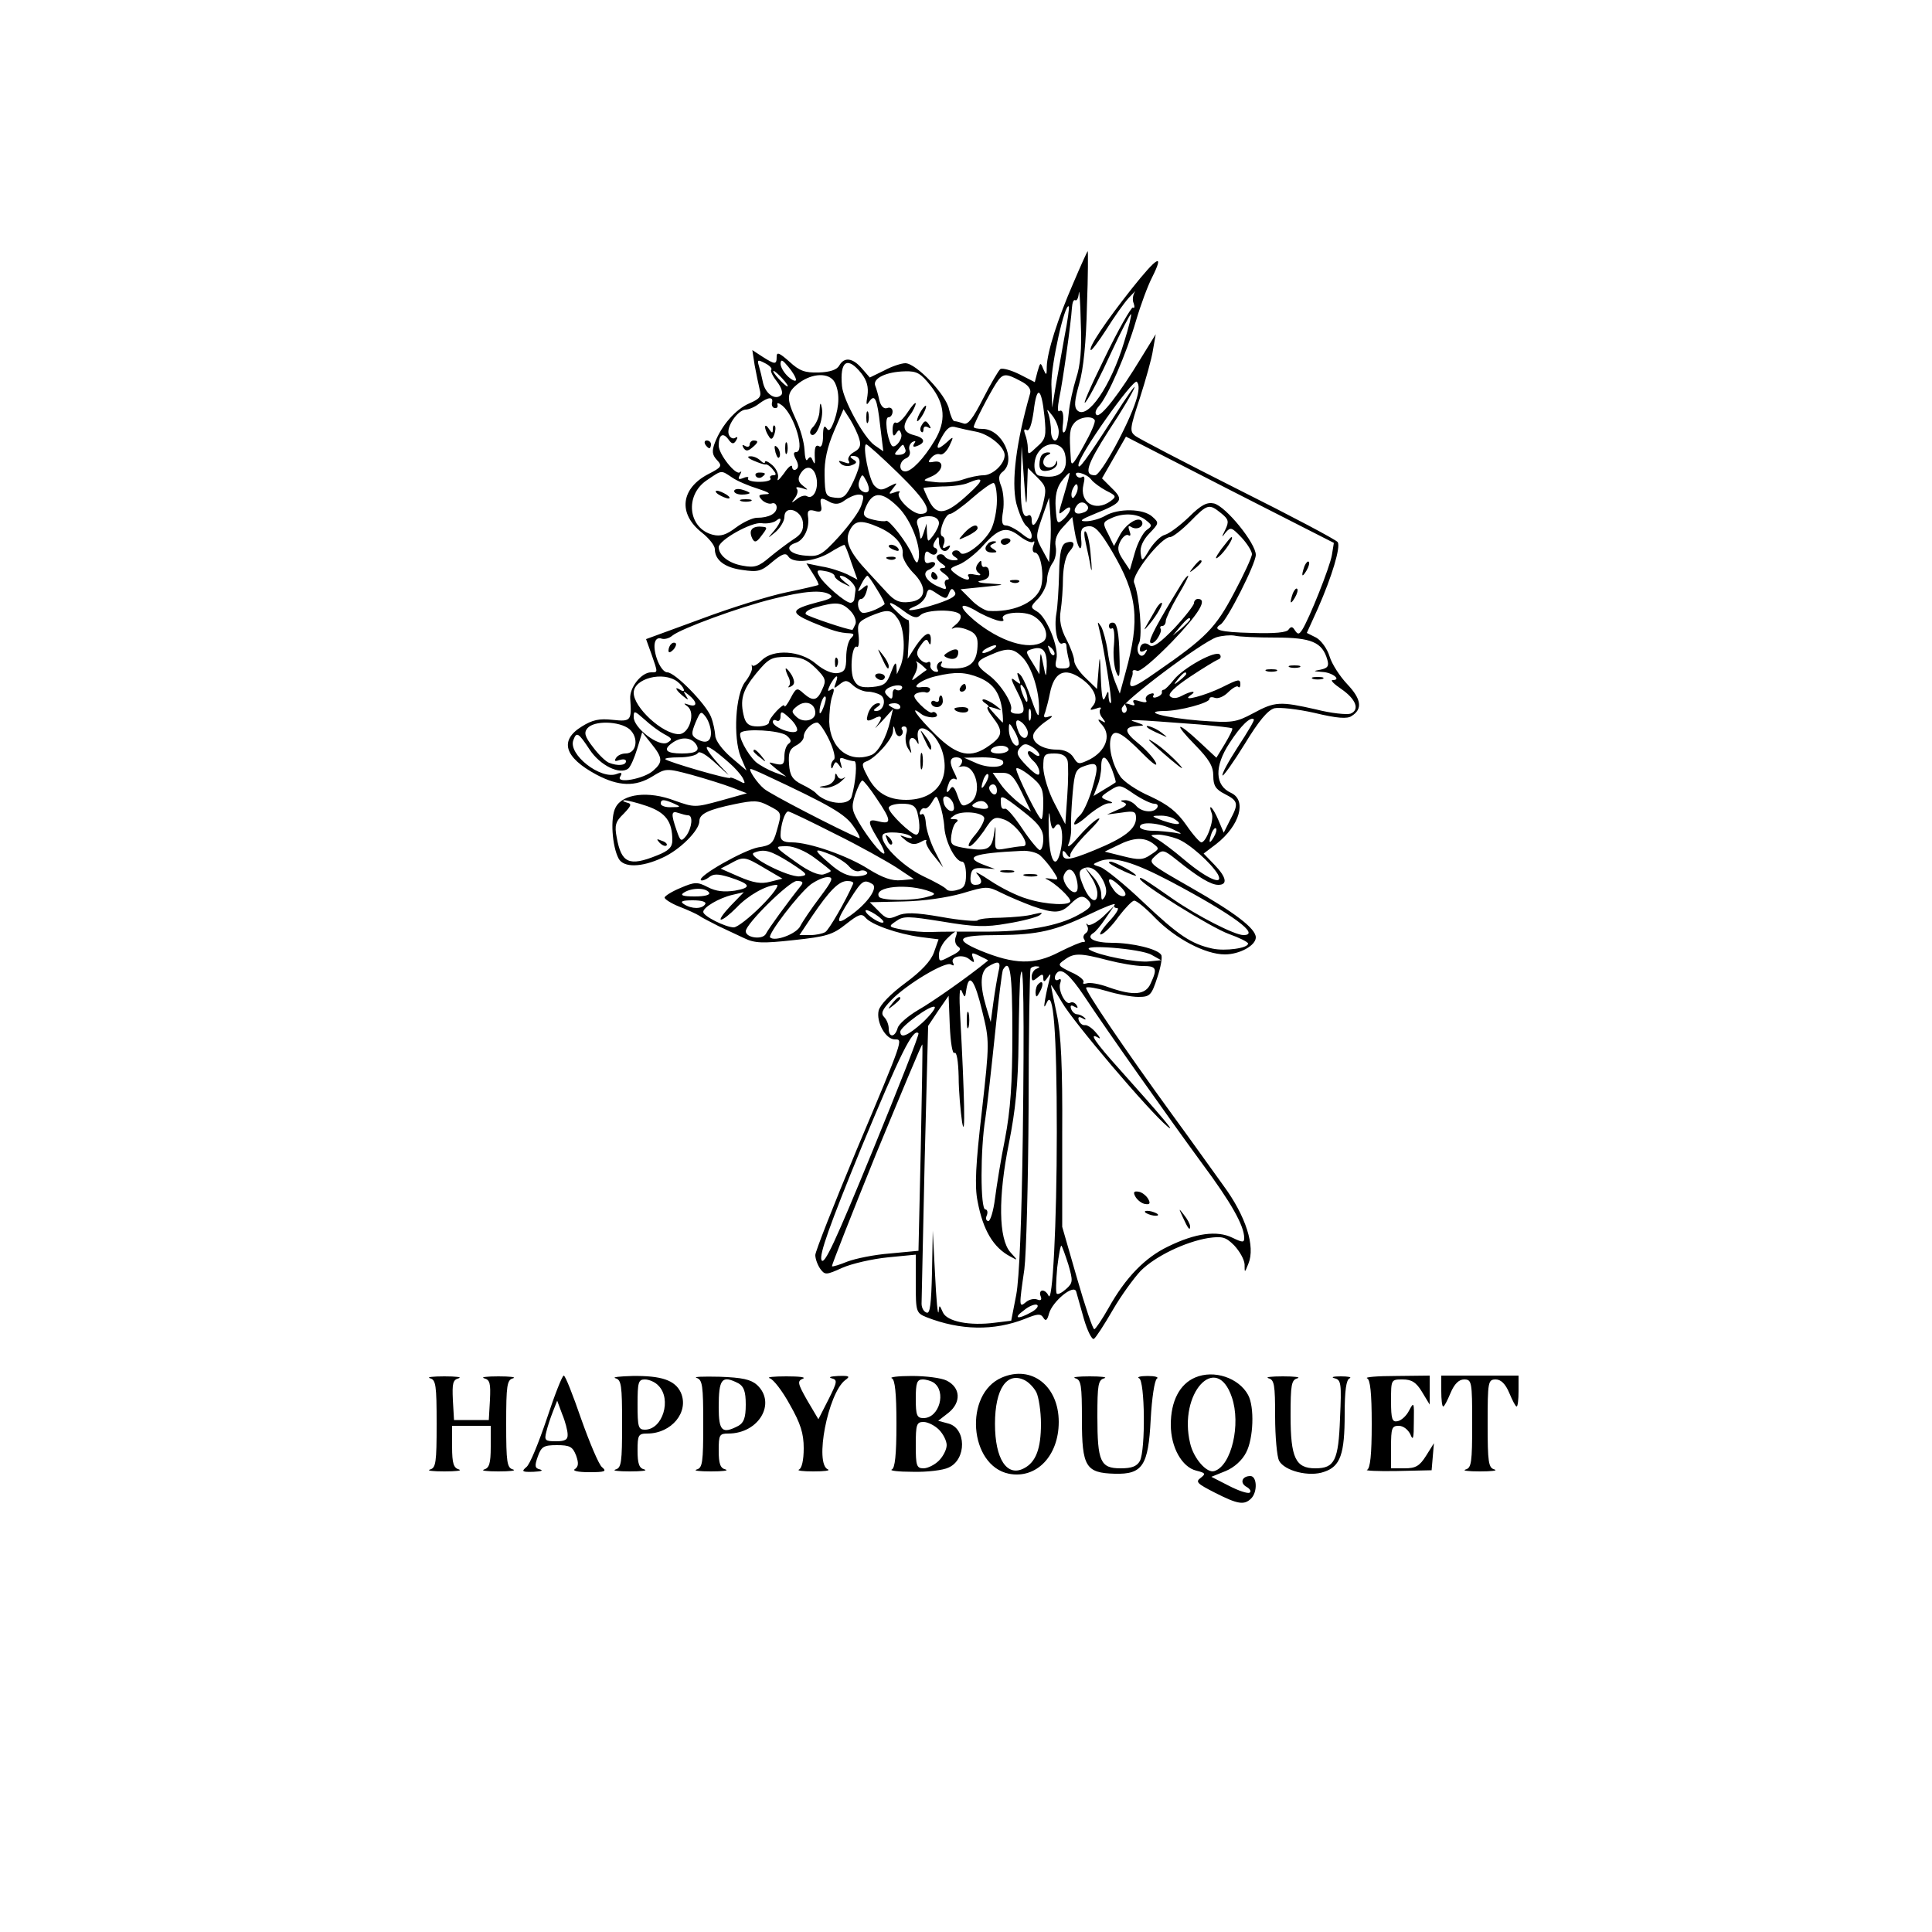 <?xml version="1.0" standalone="no"?>
<!DOCTYPE svg PUBLIC "-//W3C//DTD SVG 20010904//EN"
 "http://www.w3.org/TR/2001/REC-SVG-20010904/DTD/svg10.dtd">
<svg version="1.0" xmlns="http://www.w3.org/2000/svg"
 width="500pt" height="500pt" viewBox="0 0 500 500"
 preserveAspectRatio="xMidYMid meet">

<g transform="translate(0,500) scale(0.1,-0.1)"
fill="#000000" stroke="none">
<path d="M2778 4268 c-41 -94 -68 -179 -69 -217 0 -23 -1 -24 -9 -6 -7 18 -8
18 -15 -7 l-7 -27 -39 20 c-22 11 -44 17 -50 14 -5 -4 -25 -38 -45 -77 -26
-51 -39 -68 -50 -64 -9 3 -19 6 -24 6 -4 0 -10 14 -14 31 -7 37 -85 119 -113
119 -10 0 -35 -8 -55 -19 l-37 -18 -20 23 c-24 28 -46 31 -59 8 -6 -11 -24
-17 -53 -18 -36 -1 -50 4 -76 28 -26 23 -33 26 -33 13 0 -21 -4 -21 -37 0
l-26 17 6 -39 c4 -22 10 -50 13 -63 5 -18 1 -24 -27 -36 -35 -15 -72 -57 -89
-102 -8 -21 -7 -31 5 -44 15 -16 13 -19 -22 -37 -71 -37 -79 -102 -17 -151 19
-15 34 -34 34 -43 0 -28 25 -48 71 -54 40 -6 49 -4 78 21 25 21 35 24 41 14
12 -19 66 -14 106 9 19 12 37 21 39 21 2 0 10 -20 18 -45 l16 -45 -27 14 c-15
7 -45 17 -66 20 l-39 8 17 -27 c10 -15 16 -28 14 -29 -2 -1 -39 -10 -83 -19
-44 -9 -144 -40 -221 -69 l-142 -52 14 -39 c17 -49 17 -47 -1 -47 -25 0 -56
-39 -54 -68 4 -57 2 -60 -45 -55 -35 4 -53 0 -80 -17 -59 -36 -46 -80 38 -125
57 -30 100 -32 145 -4 34 21 36 21 100 4 36 -10 84 -25 105 -33 l39 -15 -68
-19 c-66 -18 -68 -18 -119 0 -68 26 -135 18 -153 -18 -14 -26 -9 -100 8 -132
13 -24 59 -23 113 2 45 20 96 71 96 95 0 19 24 30 92 44 48 10 61 10 87 -4 35
-18 35 -17 21 -66 -9 -32 -15 -37 -48 -42 -37 -7 -158 -75 -148 -85 3 -2 12 1
20 7 12 10 23 10 53 1 56 -18 60 -27 15 -35 -28 -4 -49 -2 -70 9 -27 14 -34
14 -71 -2 -22 -9 -41 -21 -41 -25 0 -4 17 -15 37 -23 21 -8 45 -19 53 -24 8
-6 31 -17 50 -27 19 -9 49 -23 66 -31 27 -13 47 -14 128 -5 85 9 101 14 135
41 33 26 41 29 51 17 15 -18 83 -42 142 -50 l47 -6 -12 -34 c-8 -22 -32 -48
-74 -79 -38 -28 -65 -56 -69 -71 -7 -30 18 -75 42 -75 21 0 24 6 -100 -288
-58 -139 -106 -261 -106 -270 0 -10 6 -26 13 -36 12 -16 15 -16 57 3 25 11 78
23 118 27 l72 7 0 -75 c0 -73 1 -76 28 -87 87 -34 174 -36 255 -4 32 13 40 14
47 3 6 -10 10 -8 15 11 9 31 63 76 70 57 2 -7 11 -39 20 -71 9 -31 21 -55 26
-52 5 3 27 37 49 75 22 38 55 83 72 101 38 38 115 75 175 85 36 5 45 3 67 -19
14 -15 26 -36 27 -49 0 -23 0 -23 10 2 18 44 -6 122 -65 202 -29 40 -88 123
-132 183 -125 172 -228 324 -223 329 3 3 27 -1 54 -9 26 -8 63 -15 81 -15 30
0 34 4 49 50 9 27 14 54 10 59 -9 15 -74 31 -127 31 -45 0 -69 12 -49 25 6 3
20 20 32 38 l22 32 -29 -28 c-17 -15 -34 -24 -39 -20 -4 5 -5 3 -1 -4 3 -6 2
-14 -4 -18 -6 -4 -8 -11 -4 -16 3 -5 2 -8 -3 -7 -4 1 -32 -11 -62 -26 -65 -34
-116 -32 -204 4 -71 30 -59 40 48 40 101 1 146 11 235 54 39 19 68 30 65 25
-4 -5 -1 -9 6 -9 7 0 -3 -16 -22 -36 -18 -20 -27 -35 -19 -32 8 2 29 23 45 46
17 22 35 41 40 41 6 1 31 -20 55 -45 52 -53 129 -94 180 -94 38 0 80 23 80 44
0 23 -54 64 -168 129 -110 63 -112 64 -92 82 19 17 21 17 56 -11 56 -45 88
-64 107 -64 25 0 21 20 -10 52 l-28 29 33 25 c61 48 79 113 38 132 -42 19 -44
68 -4 129 29 45 55 70 63 61 2 -2 -17 -34 -42 -72 -24 -37 -42 -70 -39 -73 2
-2 28 34 57 81 37 61 60 88 77 93 13 3 60 -2 104 -12 58 -14 85 -16 96 -8 29
18 25 44 -11 82 -19 20 -40 52 -46 72 -6 20 -22 42 -35 49 l-24 12 29 64 c36
82 59 158 51 171 -4 6 -119 67 -257 136 -137 69 -258 132 -267 139 -15 12 -14
19 12 98 15 47 31 103 34 125 l7 40 -37 -60 c-57 -94 -105 -156 -116 -149 -5
4 -3 13 6 23 23 25 71 135 96 221 12 41 31 92 42 113 32 64 13 53 -53 -30 -68
-86 -113 -153 -106 -159 2 -2 20 22 40 53 20 32 46 69 59 83 13 14 19 20 14
13 -4 -7 -6 -20 -2 -28 3 -9 2 -14 -2 -11 -4 2 -38 -57 -74 -132 -37 -75 -59
-126 -48 -112 11 14 40 71 66 128 26 56 49 100 51 99 2 -2 -6 -35 -18 -73 -34
-113 -95 -202 -121 -176 -9 9 -7 26 5 69 11 37 18 109 20 201 3 78 3 142 2
142 -1 0 -18 -37 -37 -82z m7 -247 c-8 -26 -17 -66 -19 -89 -2 -24 -7 -46 -11
-50 -4 -4 -6 2 -5 13 4 32 1 47 -9 41 -4 -3 -4 11 0 32 10 47 31 199 33 234 1
14 4 24 9 21 4 -2 8 6 9 19 1 13 4 -21 5 -76 3 -70 -1 -112 -12 -145z m-30
108 c-7 -41 -18 -99 -23 -129 l-9 -55 -2 60 c-1 52 35 212 45 202 2 -2 -3 -37
-11 -78z m-759 -86 c-3 -3 4 -17 15 -31 11 -14 16 -29 11 -34 -15 -15 -40 2
-47 30 -3 15 -8 35 -11 45 -5 16 -3 17 16 7 12 -6 19 -14 16 -17z m64 -26 c0
-5 -9 -2 -20 8 -11 10 -20 25 -20 34 1 12 5 10 20 -8 11 -13 20 -28 20 -34z
m169 17 c15 -19 19 -36 16 -58 -4 -22 -3 -27 4 -16 15 22 21 9 29 -63 l8 -65
-23 16 c-27 19 -81 117 -84 153 -6 65 14 78 50 33z m-204 -14 c10 -11 16 -20
13 -20 -3 0 -13 9 -23 20 -10 11 -16 20 -13 20 3 0 13 -9 23 -20z m384 -19
c37 -47 40 -91 10 -141 -28 -47 -60 -80 -76 -80 -18 0 -17 26 2 34 8 3 12 12
9 20 -3 8 0 17 7 22 8 4 10 3 5 -4 -5 -8 -2 -10 8 -6 23 9 19 21 -9 28 -28 7
-32 23 -10 52 8 10 14 24 15 29 0 6 -10 -5 -21 -22 -12 -18 -25 -30 -30 -27
-5 3 -9 -5 -9 -18 0 -16 3 -19 9 -10 7 11 9 11 13 0 6 -14 -18 -43 -25 -30
-12 20 -18 72 -8 72 6 0 11 7 11 15 0 8 -6 12 -14 9 -8 -3 -16 4 -20 19 -3 14
-8 32 -11 39 -7 19 29 36 77 37 31 1 41 -5 67 -38z m-249 10 c13 -25 13 -60
-1 -100 -9 -24 -14 -29 -20 -19 -6 9 -9 2 -9 -20 0 -20 -4 -31 -10 -27 -10 6
-13 -5 -11 -35 0 -12 -1 -12 -6 -1 -4 10 -7 10 -13 2 -4 -7 -7 5 -8 25 -1 20
-11 55 -22 78 -26 56 -25 70 8 95 35 26 78 27 92 2z m481 3 c20 -10 28 -21 25
-32 -36 -126 -49 -227 -36 -284 7 -26 18 -52 26 -59 8 -6 14 -18 14 -26 0 -11
-6 -10 -26 6 -15 12 -33 21 -40 21 -11 0 -13 9 -8 38 3 20 1 49 -5 64 -8 20
-7 29 5 38 35 30 -3 110 -53 110 -13 0 -23 2 -23 5 0 8 40 85 58 113 17 26 24
27 63 6z m299 -51 c-20 -63 -91 -193 -106 -193 -30 0 -22 26 35 115 34 51 64
102 67 112 4 10 -20 -23 -52 -74 -76 -118 -93 -140 -93 -127 -2 23 142 225
151 216 7 -7 6 -24 -2 -49z m-237 -40 c5 -51 4 -59 -19 -79 -22 -21 -24 -22
-24 -4 0 10 -3 26 -7 36 -4 11 -3 15 4 11 7 -4 13 14 18 48 8 69 20 64 28 -12z
m-705 35 c-2 -7 2 -14 7 -14 6 -1 9 3 7 9 -2 6 4 4 13 -3 32 -27 59 -120 35
-120 -7 0 -7 -6 0 -19 7 -13 7 -22 0 -26 -5 -3 -10 0 -10 7 0 7 -10 0 -21 -17
-12 -16 -19 -23 -16 -13 3 9 -3 24 -14 34 -10 9 -19 13 -19 9 0 -5 -5 -4 -12
3 -7 7 -19 12 -27 11 -9 0 -5 -5 9 -11 14 -6 28 -11 32 -10 3 1 12 -5 18 -13
9 -11 10 -15 1 -15 -7 0 -10 -4 -7 -8 3 -5 -10 -9 -29 -9 -19 0 -32 4 -29 9 3
4 -3 5 -12 1 -13 -5 -15 -3 -9 8 4 8 5 11 0 7 -10 -10 -55 46 -55 69 0 28 11
35 25 16 9 -13 14 -13 20 -3 5 8 4 11 -2 7 -6 -4 -14 0 -17 9 -7 19 23 63 44
64 8 0 24 7 34 15 24 18 38 19 34 3z m226 -95 c5 -16 1 -25 -14 -33 -11 -6
-17 -16 -14 -22 5 -8 1 -9 -12 -4 -14 5 -16 4 -8 -4 6 -6 19 -8 28 -4 14 5 15
9 4 15 -9 6 -9 9 -1 9 23 0 23 -19 2 -65 -19 -39 -25 -46 -48 -43 -24 3 -26 6
-27 58 -1 38 7 73 24 113 l25 58 18 -28 c9 -15 20 -38 23 -50z m516 20 c0 -13
-4 -23 -10 -23 -5 0 -10 11 -10 24 0 13 -3 33 -6 43 -6 16 -5 16 9 -2 9 -11
17 -30 17 -42z m93 30 c3 -5 -10 -34 -28 -66 -30 -54 -33 -56 -34 -30 -4 59
-3 74 9 88 13 16 46 20 53 8z m-308 -30 c34 -6 75 -39 75 -61 0 -23 -31 -52
-55 -52 -12 0 -36 -5 -53 -11 -16 -6 -47 -9 -69 -7 -37 4 -38 4 -12 15 30 13
35 43 6 38 -15 -3 -17 -1 -7 10 6 8 17 12 23 9 7 -2 17 8 24 22 12 25 11 26
-6 10 -27 -24 -32 -19 -13 14 13 23 22 29 37 24 11 -3 34 -8 50 -11z m922
-319 c-5 -31 -59 -166 -77 -194 -8 -12 -11 -13 -19 -1 -6 10 -10 10 -16 2 -4
-8 -36 -11 -96 -9 -82 2 -103 8 -80 22 17 11 91 157 91 180 0 30 -77 125 -108
133 -18 4 -33 -3 -65 -35 -23 -22 -51 -43 -62 -46 -12 -3 -29 -21 -40 -38 -19
-32 -20 -32 -23 -9 -2 15 6 33 22 50 26 27 26 28 8 44 -23 21 -88 22 -122 2
-14 -8 -36 -14 -50 -14 -19 0 -12 5 25 20 69 28 74 35 43 65 l-26 26 31 54 31
54 269 -138 269 -137 -5 -31z m-1123 212 c75 -73 93 -106 58 -106 -22 0 -65
43 -55 55 5 4 -1 5 -11 1 -17 -6 -17 -5 -5 10 13 16 12 16 -10 5 -19 -11 -26
-10 -38 2 -14 14 -32 107 -21 107 3 0 40 -33 82 -74z m19 61 c3 -7 -3 -13 -14
-14 -15 -1 -16 1 -6 12 15 18 14 18 20 2z m413 -11 c11 -46 -14 -68 -67 -57
-15 3 -16 41 -2 60 20 30 61 28 69 -3z m-98 -94 l2 57 25 -25 c23 -23 24 -28
14 -70 -12 -45 -29 -69 -29 -39 0 9 -4 14 -9 11 -15 -10 -21 22 -19 102 l2 77
6 -85 c5 -74 7 -77 8 -28z m-545 31 c6 -30 -9 -57 -25 -47 -5 3 -17 0 -26 -8
-15 -11 -15 -11 -5 3 7 9 9 20 5 24 -4 5 2 5 13 2 18 -6 18 -6 3 6 -12 9 -14
18 -7 30 15 26 36 20 42 -10z m-218 1 c13 -9 44 -22 67 -29 28 -9 35 -14 20
-14 -19 -1 -21 -3 -10 -15 7 -7 19 -11 25 -9 7 3 13 -2 13 -10 0 -16 -20 -27
-51 -27 -11 0 -35 -11 -54 -25 -25 -19 -40 -24 -60 -19 -64 16 -74 102 -16
141 40 27 36 27 66 7z m860 -40 c-18 -60 -18 -59 0 -44 21 18 19 -3 -2 -23
-17 -15 -18 -13 -21 29 -2 30 3 52 15 68 10 13 19 23 21 22 1 -2 -5 -25 -13
-52z m69 35 c6 -8 24 -21 39 -29 26 -13 27 -15 11 -27 -40 -29 -81 -3 -70 43
4 16 3 23 -3 20 -5 -4 -12 -2 -15 3 -10 15 26 6 38 -10z m-576 -29 c-2 -5 -9
-6 -17 -1 -9 6 -11 16 -7 27 7 18 8 18 17 1 6 -10 9 -22 7 -27z m259 -8 c-58
-54 -82 -58 -102 -19 -8 16 -15 32 -15 34 0 1 21 3 48 4 26 0 56 4 67 9 42 18
43 9 2 -28z m73 -17 c0 -26 -7 -59 -15 -75 -18 -35 -71 -75 -80 -60 -4 6 -11
7 -17 4 -6 -4 -5 -10 3 -15 11 -7 10 -9 -3 -9 -9 0 -20 5 -23 10 -4 6 -11 7
-17 4 -7 -5 -4 -12 7 -21 14 -9 15 -13 4 -13 -10 -1 -9 -5 5 -15 11 -8 15 -15
8 -15 -6 0 -9 -7 -6 -14 5 -13 2 -13 -20 -3 -31 14 -41 36 -21 43 8 4 15 10
15 15 0 4 -6 6 -14 3 -10 -4 -14 1 -13 15 1 14 5 17 13 10 8 -6 14 -6 18 0 3
5 2 11 -4 13 -6 2 -6 8 0 18 8 13 10 13 10 -2 0 -21 16 -32 26 -17 5 8 3 9 -6
4 -10 -6 -12 -4 -7 8 3 9 1 17 -4 19 -13 4 6 58 20 58 5 0 31 18 56 40 25 22
50 40 56 40 5 0 9 -20 9 -45z m206 19 c-4 -9 -9 -15 -11 -12 -3 3 -3 13 1 22
4 9 9 15 11 12 3 -3 3 -13 -1 -22z m-557 -32 c-5 -16 -32 -52 -58 -81 -44 -48
-52 -52 -86 -49 -42 3 -57 23 -26 33 22 7 37 39 32 69 -2 14 2 18 17 14 16 -5
20 -1 17 13 -4 22 -1 23 24 9 13 -6 24 -5 37 5 11 8 27 15 36 15 14 0 15 -4 7
-28z m96 -5 c33 -33 60 -103 52 -135 -3 -13 -7 -9 -16 12 -12 30 -61 93 -68
88 -2 -2 -17 -1 -33 3 -22 5 -27 11 -23 23 18 51 43 54 88 9z m393 -99 l-3
-43 -18 33 c-17 31 -17 34 0 83 l18 51 3 -41 c2 -23 2 -60 0 -83z m97 102 c3
-6 -1 -13 -10 -16 -19 -8 -30 0 -20 15 8 14 22 14 30 1z m345 -18 c20 -16 21
-22 11 -43 -10 -20 -10 -22 1 -7 13 15 16 13 41 -13 15 -16 27 -36 27 -43 0
-8 -21 -53 -46 -100 -48 -91 -72 -116 -201 -205 -65 -46 -77 -48 -63 -11 1 3
2 8 1 12 0 4 5 5 12 2 8 -3 46 30 90 75 71 74 93 111 67 111 -5 0 -10 -5 -10
-11 0 -5 -23 -35 -51 -65 -37 -38 -55 -51 -64 -44 -12 10 -25 4 -25 -12 0 -5
5 -6 12 -2 7 5 8 3 3 -5 -12 -21 -29 3 -17 25 9 19 1 122 -13 156 -8 19 70
118 93 118 7 0 30 18 52 40 45 46 49 47 80 22z m-1082 -24 c2 -20 -4 -31 -25
-44 -15 -10 -43 -31 -61 -46 -28 -24 -39 -28 -70 -22 -36 6 -62 27 -62 48 1
19 86 66 111 62 13 -2 30 1 37 6 18 15 15 -2 -5 -26 -18 -21 -18 -21 5 -2 12
11 22 28 22 38 0 32 44 19 48 -14z m352 -2 c0 -7 -7 -21 -15 -32 -14 -18 -14
-18 -16 6 l-1 25 -8 -25 c-5 -15 -8 -18 -9 -8 -1 9 -4 23 -7 31 -3 10 1 17 13
19 24 6 43 -1 43 -16z m534 9 c18 -14 19 -16 3 -27 -9 -7 -23 -33 -30 -58
l-13 -45 -18 27 c-14 21 -15 31 -6 48 6 11 15 18 20 15 6 -4 7 1 3 11 -4 12
-3 15 5 10 15 -9 34 2 27 15 -9 14 -43 -8 -58 -38 l-14 -26 -15 31 c-15 28
-14 31 6 40 30 15 68 14 90 -3z m-170 -73 c4 -4 6 7 4 23 -2 24 1 31 18 33 17
2 30 -11 62 -65 66 -112 73 -175 35 -313 l-15 -55 -12 30 c-7 17 -16 52 -19
78 -4 27 -12 56 -17 65 -10 15 -10 14 -6 -3 12 -45 35 -190 31 -194 -3 -2 -5
4 -6 15 0 18 -1 18 -9 -1 -6 -14 -9 0 -11 50 -2 60 -3 63 -6 21 l-4 -49 -30
29 c-16 15 -29 35 -29 44 0 9 -9 34 -20 55 -15 28 -19 51 -15 75 3 19 6 58 6
85 1 30 7 57 17 68 17 19 12 30 -10 22 -11 -5 -16 -24 -17 -78 -1 -40 -4 -87
-7 -104 -7 -39 3 -86 16 -78 6 3 10 0 10 -7 0 -7 3 -23 6 -35 5 -19 2 -23 -16
-23 -18 0 -21 4 -16 24 7 30 -25 110 -51 124 -17 10 -17 12 5 34 12 14 22 35
22 49 0 13 7 32 14 42 7 9 11 28 8 43 -3 17 3 33 19 50 l24 26 6 -36 c3 -20 9
-40 13 -44z m-521 54 c40 -17 67 -46 63 -70 -1 -10 11 -31 26 -47 40 -39 35
-73 -9 -77 -25 -3 -38 3 -58 25 -14 15 -36 39 -49 53 -47 50 -60 79 -48 105
13 28 29 31 75 11z m369 -26 c14 -10 28 -16 32 -12 4 3 4 -1 0 -11 -3 -9 -1
-17 4 -17 17 0 26 -68 14 -95 -17 -37 -72 -60 -134 -56 -9 1 -30 13 -45 29
l-27 27 59 6 c59 6 59 6 15 9 -26 1 -35 5 -22 7 20 4 26 12 20 31 -2 4 -6 6
-10 5 -5 -2 -8 3 -8 10 0 8 -3 7 -10 -3 -6 -9 -5 -17 3 -23 8 -6 4 -7 -11 -4
-12 3 -20 1 -16 -4 8 -14 -10 -11 -32 5 -18 14 -18 15 8 25 15 6 44 28 64 51
41 45 60 49 96 20z m-482 -101 c0 -4 10 -13 23 -19 21 -11 21 -10 3 4 -11 9
-16 16 -10 16 15 -1 40 -24 38 -37 -1 -7 -2 -17 -3 -23 0 -5 -5 -10 -10 -10
-13 0 -70 49 -81 70 -8 14 -5 16 15 12 14 -2 25 -8 25 -13z m110 -35 c12 -19
21 -36 19 -38 -16 -13 -51 -26 -59 -21 -12 8 -13 35 -1 35 5 0 11 9 14 21 5
17 3 18 -10 7 -15 -12 -15 -11 -4 10 6 12 13 22 16 22 2 0 13 -16 25 -36z
m186 -9 c5 13 9 14 15 3 6 -9 -6 -17 -44 -30 -54 -18 -99 -24 -59 -7 13 5 26
18 29 29 5 18 7 18 29 3 22 -14 24 -14 30 2z m-308 -4 c10 -6 0 -12 -30 -19
-72 -19 -75 -27 -17 -52 53 -22 71 -28 99 -29 11 -1 11 -4 2 -13 -7 -7 -12
-29 -12 -49 0 -31 -4 -38 -22 -41 -14 -2 -36 7 -56 24 -41 35 -111 39 -141 9
-11 -11 -22 -17 -24 -13 -2 4 -2 2 -1 -5 2 -6 -6 -23 -17 -37 -26 -32 -32
-145 -12 -195 l15 -35 -40 34 c-23 20 -41 44 -41 57 -1 12 -5 33 -11 48 -13
33 -93 115 -113 115 -9 0 -20 15 -27 35 -12 36 -6 59 13 52 7 -2 19 1 27 8 22
18 174 74 260 95 83 21 128 24 148 11z m52 -41 c11 -11 17 -26 14 -35 -4 -8
-7 -15 -8 -15 -13 0 -113 34 -120 40 -5 5 6 13 25 18 52 15 67 14 89 -8z m140
-2 c23 -17 33 -19 42 -10 15 15 94 16 103 1 4 -6 -1 -17 -11 -25 -11 -9 -14
-13 -7 -10 6 4 23 2 37 -4 19 -7 26 -17 26 -35 0 -47 -17 -65 -61 -65 -28 0
-38 4 -33 12 4 7 3 8 -5 4 -6 -4 -8 -12 -5 -18 4 -6 1 -8 -7 -6 -8 3 -13 11
-11 17 1 7 -2 10 -7 7 -5 -3 -14 1 -21 9 -9 11 -9 19 3 35 11 16 16 18 20 8 4
-9 6 -7 6 5 1 27 -15 20 -39 -15 l-21 -33 3 52 c2 28 1 50 -2 49 -3 -1 -16 8
-29 21 -31 29 -19 30 19 1z m239 -23 c14 -4 21 -3 17 3 -10 17 55 23 80 7 29
-18 41 -54 23 -66 -36 -23 -112 1 -178 56 -41 35 -40 49 2 26 17 -11 43 -22
56 -26z m-255 3 c17 -24 20 -90 6 -123 l-9 -20 -1 20 c-1 14 -5 9 -14 -15 -11
-30 -18 -35 -49 -38 -28 -2 -38 1 -47 18 -12 23 -5 94 8 86 4 -3 6 11 4 30 -4
31 -1 35 29 49 46 19 55 19 73 -7z m756 -1 c0 -2 -10 -12 -22 -23 l-23 -19 19
23 c18 21 26 27 26 19z m221 -47 c93 0 121 -12 134 -57 5 -17 1 -22 -17 -26
-21 -4 -20 -4 4 -6 26 -1 51 -21 27 -21 -7 0 3 -10 22 -23 38 -26 49 -54 24
-64 -10 -3 -50 1 -89 11 -93 21 -106 21 -163 -10 -45 -24 -54 -25 -138 -19
-88 7 -153 24 -92 25 40 0 117 21 117 31 0 5 6 6 14 3 8 -3 23 3 34 14 11 11
23 18 26 15 3 -4 6 -1 6 5 0 16 -4 15 -48 -7 -43 -21 -106 -38 -82 -21 20 13
4 13 -22 -1 -13 -7 -24 -7 -30 -1 -6 6 12 24 51 50 33 22 66 42 73 45 7 2 9 8
5 13 -11 12 -94 -34 -119 -65 -11 -14 -23 -26 -26 -26 -4 0 -6 -3 -5 -7 1 -3
-4 -9 -13 -12 -8 -3 -12 -1 -9 4 3 6 -1 7 -9 4 -9 -3 -13 -11 -10 -16 4 -6 -2
-7 -16 -3 -15 5 -20 4 -16 -4 5 -7 1 -8 -10 -4 -11 4 -15 3 -10 -5 3 -6 3 -13
-2 -16 -5 -3 -9 2 -9 10 0 17 208 173 246 185 14 4 35 6 46 4 11 -3 59 -5 106
-5z m-731 -30 c-8 -5 -19 -10 -25 -10 -5 0 -3 5 5 10 8 5 20 10 25 10 6 0 3
-5 -5 -10z m139 -45 c-2 -30 -2 -30 -9 5 -7 35 -7 35 -9 5 l-1 -30 -18 30
c-19 30 -19 30 2 36 26 7 36 -7 35 -46z m19 30 c-3 -3 -9 2 -12 12 -6 14 -5
15 5 6 7 -7 10 -15 7 -18z m-81 -7 c24 -26 43 -88 42 -133 0 -25 -3 -22 -19
23 -10 30 -23 59 -29 65 -9 9 -10 7 -5 -8 7 -17 6 -18 -8 -7 -13 11 -13 6 3
-25 24 -47 24 -62 0 -60 -11 0 -17 5 -15 9 8 13 -25 67 -56 90 -38 28 -38 36
3 53 45 20 60 18 84 -7z m-536 -27 c26 -26 28 -32 17 -55 -13 -30 -24 -32 -49
-10 -16 15 -19 14 -33 -13 -8 -15 -15 -25 -16 -20 0 11 -40 -31 -40 -43 0 -5
-13 -10 -29 -10 -21 0 -30 6 -35 23 -12 45 -5 70 30 113 33 40 40 44 81 44 36
0 50 -6 74 -29z m287 -5 c-2 -1 -12 -8 -22 -16 -18 -14 -19 -14 -8 6 6 12 8
25 4 30 -4 5 1 2 11 -5 9 -8 16 -14 15 -15z m137 -20 c37 -16 53 -40 59 -86 2
-16 2 -30 1 -30 -1 0 -10 10 -21 22 -19 21 -19 21 1 15 20 -7 20 -7 1 8 -11 8
-25 15 -30 15 -6 0 -4 -5 4 -10 8 -5 11 -10 7 -10 -5 0 1 -12 12 -26 28 -36
26 -49 -8 -73 -48 -35 -83 -28 -140 28 -46 45 -70 79 -38 54 15 -12 48 -13 41
-1 -3 5 -8 7 -12 4 -4 -2 -17 7 -30 20 -18 19 -20 25 -9 30 8 3 18 4 23 2 5
-2 10 2 11 7 1 6 -8 8 -20 7 -35 -6 -5 19 35 28 51 12 76 11 113 -4z m263 -2
c33 -23 46 -52 31 -70 -10 -12 -9 -13 7 -8 10 4 16 4 12 -1 -4 -4 -2 -15 5
-23 10 -13 9 -14 -3 -7 -10 6 -10 2 3 -12 23 -27 9 -66 -32 -88 -29 -14 -31
-14 -43 5 -8 13 -24 20 -43 20 -38 0 -68 20 -60 41 3 8 18 23 33 33 15 10 19
15 8 12 -14 -5 -17 -3 -11 11 3 10 9 32 12 48 11 56 38 69 81 39z m272 12 c0
-2 -8 -10 -17 -17 -16 -13 -17 -12 -4 4 13 16 21 21 21 13z m-1317 -20 c18
-14 24 -32 7 -21 -16 10 -11 -1 7 -16 15 -12 16 -12 8 1 -8 13 -7 13 8 1 22
-18 22 -32 0 -25 -14 5 -15 4 -4 -4 22 -16 5 -72 -22 -72 -42 0 -117 69 -117
107 0 37 76 57 113 29z m410 -3 c-6 -16 -5 -16 10 -4 15 12 20 11 35 -3 10 -9
27 -16 38 -16 10 0 25 -4 33 -9 16 -10 8 -41 -11 -41 -9 0 -8 3 2 10 9 6 10
10 3 10 -13 0 -26 -17 -29 -37 -2 -9 3 -10 17 -3 22 12 25 4 7 -20 -7 -9 0 -2
15 14 l28 31 -7 -30 c-10 -44 -31 -82 -49 -89 -57 -22 -107 17 -109 86 0 24 3
54 8 67 6 17 5 22 -4 16 -9 -6 -9 -3 -1 14 14 25 23 28 14 4z m171 -15 c-3 -5
-10 -6 -15 -3 -5 4 -9 -2 -9 -11 0 -14 -3 -15 -12 -6 -10 10 -10 14 0 21 17
10 42 10 36 -1z m325 -28 c0 -10 -3 -8 -9 5 -12 27 -12 43 0 25 5 -8 9 -22 9
-30z m-528 -21 c-5 -13 -10 -19 -10 -12 -1 15 10 45 15 40 3 -2 0 -15 -5 -28z
m-21 -14 c0 -20 -32 -27 -49 -10 -14 13 -13 16 4 29 21 15 45 5 45 -19z m220
15 c0 -5 -7 -7 -15 -4 -8 4 -15 8 -15 10 0 2 7 4 15 4 8 0 15 -4 15 -10z m337
-32 c-3 -7 -5 -2 -5 12 0 14 2 19 5 13 2 -7 2 -19 0 -25z m-948 -38 c21 -11
22 -14 8 -22 -22 -12 -87 38 -87 66 0 18 2 17 28 -6 15 -14 38 -31 51 -38z
m121 3 c0 -24 -15 -29 -39 -14 -12 8 -12 14 -1 41 13 30 14 31 27 14 7 -10 13
-28 13 -41z m222 5 c-10 -10 -62 10 -62 24 0 5 5 6 10 3 6 -3 10 2 10 11 0 15
4 14 25 -6 14 -13 21 -28 17 -32z m598 -4 c0 -19 -16 -18 -24 2 -11 27 -7 37
9 24 8 -7 15 -19 15 -26z m445 21 c44 -4 81 -8 84 -10 2 -2 -7 -20 -19 -40
l-22 -36 -44 41 c-60 56 -68 50 -11 -8 36 -37 47 -55 47 -80 0 -25 6 -35 30
-47 35 -18 36 -25 13 -68 l-16 -32 -14 33 c-13 31 -28 47 -17 17 7 -17 -14
-75 -27 -75 -4 0 -22 20 -39 45 -24 34 -46 52 -93 74 -35 15 -70 39 -78 52
-21 32 -31 76 -24 100 8 24 27 15 84 -43 25 -25 38 -34 32 -21 -6 12 -27 35
-46 50 -36 29 -37 42 -2 44 21 1 20 2 -3 10 -26 8 -20 8 165 -6z m-1476 -12
c25 -22 19 -63 -10 -63 -10 0 -21 -5 -25 -12 -5 -8 -2 -9 9 -5 10 3 17 2 17
-3 0 -11 -21 -13 -44 -4 -8 3 -27 21 -41 40 -22 28 -24 38 -15 49 17 21 83 19
109 -2z m517 -28 c12 -25 17 -48 12 -51 -4 -3 -8 -11 -7 -17 0 -8 3 -7 6 2 5
11 7 11 15 0 7 -11 8 -9 4 5 -5 14 -2 17 10 12 8 -3 20 -6 25 -6 8 0 4 -53 -7
-92 -8 -26 -69 -18 -94 11 -3 3 -18 13 -35 21 -24 12 -31 23 -33 52 -2 29 1
39 17 48 12 6 21 16 21 23 0 16 20 37 35 37 5 0 19 -20 31 -45z m489 -13 c-9
-9 -25 19 -24 43 0 16 2 15 15 -8 9 -16 13 -32 9 -35z m-304 24 c5 3 7 10 4
15 -4 5 -1 9 5 9 7 0 9 -8 5 -20 -3 -11 -1 -28 5 -37 10 -16 10 -15 5 5 -7 23
9 31 19 10 4 -7 4 -3 2 9 -10 55 48 22 64 -36 19 -71 -20 -121 -95 -121 -48 0
-79 19 -101 63 -14 26 -14 32 -3 36 23 7 69 58 70 78 1 17 2 17 6 0 2 -9 9
-15 14 -11z m-296 1 c12 -10 14 -16 7 -21 -7 -4 -12 -19 -12 -33 0 -21 -4 -24
-22 -20 -22 6 -22 6 2 -14 l25 -19 -30 11 c-16 6 -38 18 -49 27 -23 22 -47 68
-39 76 12 11 99 6 118 -7z m-509 -37 c27 -41 78 -66 100 -49 6 5 16 28 23 51
l13 43 24 -30 c29 -36 30 -47 5 -69 -24 -22 -98 -35 -86 -16 6 10 4 12 -9 7
-41 -16 -127 51 -112 88 8 22 13 19 42 -25z m273 17 c15 -19 4 -27 -34 -27
-40 0 -50 9 -27 26 22 17 47 17 61 1z m891 -31 c0 -4 -7 -3 -15 4 -8 7 -15 8
-15 2 0 -5 7 -15 15 -22 8 -7 15 -20 15 -29 0 -11 -9 -7 -32 16 -26 27 -29 34
-19 47 10 12 16 13 32 3 10 -6 19 -16 19 -21z m-802 -21 c13 -11 28 -28 34
-38 8 -16 7 -17 -11 -7 -12 6 -21 9 -21 7 0 -6 -161 41 -168 48 -3 3 13 5 36
5 22 0 44 5 48 11 4 7 22 -4 48 -28 40 -37 40 -37 8 -3 -54 60 -39 63 26 5z
m722 35 c0 -5 -12 -10 -26 -10 -14 0 -23 4 -19 10 3 6 15 10 26 10 10 0 19 -4
19 -10z m153 -29 c2 -10 2 -51 -1 -92 l-5 -72 -28 54 c-16 30 -28 71 -29 92 0
34 2 37 29 37 20 0 30 -6 34 -19z m-273 0 c0 -5 -3 -11 -7 -14 -5 -2 -3 -2 4
-1 39 10 58 -72 23 -94 -19 -11 -22 -10 -32 19 -8 23 -13 27 -19 17 -10 -15
-12 -7 -3 16 3 9 11 13 16 10 6 -4 5 2 -1 14 -15 28 -14 42 4 42 8 0 15 -4 15
-9z m105 0 c10 -17 -32 -21 -66 -7 l-34 15 47 1 c26 0 49 -4 53 -9z m283 -23
c6 -17 11 -32 9 -33 -1 -1 -14 -9 -29 -18 l-28 -17 10 26 c6 14 10 36 10 50 0
34 13 30 28 -8z m-52 -51 c-9 -30 -23 -60 -31 -67 -8 -7 -15 -17 -15 -22 0 -6
16 4 35 21 20 17 43 31 53 32 14 0 14 2 -3 8 -18 7 -18 9 7 25 25 16 27 16 63
-9 21 -14 44 -25 52 -25 8 0 11 -4 8 -10 -9 -15 -41 -12 -55 5 -7 8 -20 15
-29 14 -12 0 -13 -2 -2 -6 10 -4 5 -10 -15 -18 l-29 -13 38 5 c32 5 37 3 37
-14 0 -28 -29 -51 -107 -83 -68 -28 -83 -29 -83 -7 0 7 4 6 10 -3 7 -10 10
-11 10 -2 0 7 20 33 45 58 25 25 37 40 26 35 -11 -6 -34 -28 -51 -48 -18 -21
-29 -29 -25 -18 5 11 8 31 7 45 -1 14 1 53 4 87 5 56 8 63 32 71 35 12 37 4
18 -61z m-126 -34 c0 -24 -2 -43 -5 -43 -7 0 -65 117 -65 130 0 6 16 -2 35
-17 30 -24 35 -34 35 -70z m-719 71 c167 -78 207 -101 228 -133 13 -18 19 -32
14 -30 -54 23 -232 115 -246 128 -18 15 -42 51 -34 51 2 0 19 -7 38 -16z m570
-21 c-12 -20 -14 -14 -5 12 4 9 9 14 11 11 3 -2 0 -13 -6 -23z m93 -23 l24
-50 -28 20 c-16 12 -39 34 -50 50 l-21 30 25 0 c21 0 30 -9 50 -50z m-375 -17
c38 -56 39 -67 6 -59 -30 8 -31 1 -5 -42 42 -69 7 -45 -39 26 -27 44 -29 50
-18 85 7 20 15 37 19 37 3 0 20 -21 37 -47z m311 21 c0 -8 -4 -12 -10 -9 -5 3
-10 10 -10 16 0 5 5 9 10 9 6 0 10 -7 10 -16z m-136 -96 c3 -38 29 -88 46 -88
6 0 10 -15 10 -34 0 -26 -5 -35 -22 -39 -12 -4 -25 -3 -28 1 -3 5 -30 20 -62
35 -55 27 -115 88 -103 107 6 10 63 6 74 -6 3 -4 -3 -4 -14 -1 -19 7 -19 7 -1
-8 14 -11 24 -12 39 -4 10 6 17 7 14 2 -3 -4 6 -22 20 -38 l24 -30 -22 43
c-12 24 -22 56 -23 72 -1 15 -5 26 -10 23 -5 -3 -7 0 -5 6 3 7 8 11 12 9 5 -2
13 6 19 16 11 19 12 19 20 -5 5 -13 11 -41 12 -61z m24 58 c3 -12 -1 -17 -10
-14 -7 3 -15 13 -16 22 -3 12 1 17 10 14 7 -3 15 -13 16 -22z m190 -24 c32
-26 42 -41 42 -63 0 -16 -4 -29 -9 -29 -4 0 -25 25 -45 55 -20 30 -40 54 -45
52 -9 -2 -11 3 -11 24 0 13 13 5 68 -39z m-984 22 c49 -17 66 -40 66 -89 0
-17 -9 -27 -40 -39 -72 -29 -92 -20 -104 47 -6 31 -3 41 18 61 20 21 22 26 8
29 -10 3 -12 5 -6 6 6 0 32 -6 58 -15z m71 6 c18 -8 17 -9 -7 -9 -16 -1 -28 4
-28 9 0 12 8 12 35 0z m812 -7 c2 -6 -7 -8 -23 -5 -19 3 -22 7 -12 13 15 10
30 7 35 -8z m-183 -15 c8 -33 7 -58 -3 -58 -13 0 -71 56 -71 69 0 6 15 11 34
11 26 0 35 -5 40 -22z m356 -38 c14 22 24 -13 16 -56 -12 -62 -31 -34 -32 47
-1 41 1 56 3 35 3 -28 7 -36 13 -26z m-949 30 c13 0 10 -32 -5 -53 -13 -16
-15 -15 -25 14 -15 43 -14 52 5 45 9 -3 20 -6 25 -6z m380 -48 c63 -31 134
-71 159 -87 l45 -30 -33 -3 c-24 -2 -47 6 -83 28 -54 35 -154 70 -200 70 -21
0 -29 5 -29 18 0 26 11 62 20 62 4 0 58 -26 121 -58z m386 42 c2 -6 -8 -26
-22 -43 -15 -17 -22 -31 -16 -31 6 0 22 18 37 39 23 36 28 39 53 30 31 -11 72
-69 48 -69 -8 0 -28 -3 -44 -6 -28 -5 -29 -5 -27 33 1 27 0 30 -3 8 -6 -43
-16 -48 -68 -41 -43 7 -46 9 -43 34 2 15 7 30 13 34 6 5 4 8 -5 8 -13 0 -13 1
0 10 19 13 72 8 77 -6z m493 -4 c24 -15 8 -17 -30 -4 -30 11 -32 13 -10 13 14
1 32 -3 40 -9z m-5 -26 c26 -12 27 -14 5 -9 -14 2 -40 5 -57 5 -18 0 -33 5
-33 10 0 15 50 11 85 -6z m106 -21 c-12 -20 -14 -14 -5 12 4 9 9 14 11 11 3
-2 0 -13 -6 -23z m-94 -4 c30 -11 88 -63 105 -92 16 -31 -29 -11 -87 38 -27
23 -59 47 -70 53 -20 11 -20 11 2 12 12 0 34 -5 50 -11z m-63 -12 c17 -13 17
-14 -6 -29 -20 -14 -31 -14 -71 -4 l-48 12 33 16 c41 21 69 22 92 5z m-876
-37 c23 -17 42 -32 42 -34 0 -2 -9 -6 -19 -9 -12 -3 -38 8 -67 29 -62 44 -62
44 -27 44 17 0 47 -12 71 -30z m-64 -12 c46 -30 49 -33 26 -36 -30 -3 -139 53
-119 61 27 11 43 6 93 -25z m109 19 c18 -8 38 -21 45 -30 8 -9 19 -14 27 -11
7 3 16 1 19 -4 3 -5 -9 -9 -27 -10 -23 0 -43 9 -71 34 -43 37 -42 41 7 21z
m538 0 c8 -7 23 -24 33 -39 17 -26 17 -26 -6 -22 -13 2 -16 1 -8 -2 20 -9 60
-46 60 -56 0 -12 -62 -10 -112 6 -25 7 -67 28 -94 46 -27 18 -43 27 -36 19 16
-18 15 -29 -4 -29 -10 0 -14 7 -12 23 2 18 9 22 33 20 l30 -2 -27 10 c-56 21
-31 31 97 37 17 1 37 -4 46 -11z m-712 -34 l46 -27 -32 -8 c-23 -6 -43 -3 -80
13 l-48 21 25 13 c34 19 37 19 89 -12z m1050 -34 c164 -87 234 -139 189 -139
-23 0 -120 50 -182 93 -76 53 -86 59 -86 53 0 -12 185 -127 230 -143 28 -10
50 -21 50 -25 0 -12 -59 -20 -92 -13 -55 12 -88 34 -179 120 -48 46 -98 86
-111 91 -22 7 -22 7 -3 15 35 14 87 -1 184 -52z m-174 2 c9 -18 10 -32 4 -42
-7 -11 -9 -9 -9 7 0 12 -9 32 -21 45 l-21 24 16 -25 c9 -13 16 -32 16 -42 0
-30 -20 -20 -36 18 -12 29 -13 39 -3 45 18 11 38 0 54 -30z m-69 4 c4 -14 4
-29 0 -32 -11 -11 -39 25 -33 41 9 24 26 19 33 -9z m-664 -47 c-22 -29 -45
-63 -51 -75 -10 -20 -66 -41 -78 -29 -7 7 72 111 105 137 14 10 33 19 44 19
16 0 13 -8 -20 -52z m787 3 c-7 -2 -18 4 -26 15 -22 30 -15 39 13 13 16 -15
21 -25 13 -28z m-836 27 c-33 -41 -84 -111 -91 -125 -9 -16 -52 -10 -52 7 0
19 113 130 132 130 15 0 18 -3 11 -12z m135 5 c-19 -44 -63 -120 -72 -125 -6
-4 -24 -8 -39 -8 l-28 0 32 48 c46 68 70 92 92 92 10 0 17 -3 15 -7z m50 -1
c15 -10 -13 -50 -58 -82 -38 -27 -38 -16 0 43 31 49 36 52 58 39z m-288 -57
c-30 -30 -62 -55 -71 -55 -21 0 -79 29 -79 40 0 12 41 36 75 44 l30 7 -34 -35
c-19 -20 -30 -36 -25 -36 6 0 23 14 40 31 29 31 76 58 104 59 8 0 -10 -25 -40
-55z m439 37 c13 -5 11 -8 -9 -13 -38 -11 -118 -10 -125 0 -16 27 75 36 134
13z m263 -37 c57 -20 74 -19 98 5 23 23 34 25 49 7 8 -11 2 -18 -27 -34 -53
-30 -138 -45 -250 -44 -53 0 -113 0 -132 -1 -19 -1 -52 2 -74 6 -37 7 -38 8
-17 22 19 14 32 13 120 -1 83 -14 112 -15 168 -5 38 6 75 16 83 21 11 8 7 8
-15 3 -16 -5 -55 -8 -85 -9 -30 0 -57 -3 -60 -7 -3 -3 -45 0 -94 9 -69 12 -94
12 -114 3 -22 -10 -29 -8 -48 12 l-23 23 87 2 c52 1 113 10 152 21 63 19 66
19 102 1 20 -10 56 -25 80 -34z m-837 35 c4 -6 -11 -10 -37 -10 -31 0 -39 3
-28 10 20 13 57 13 65 0z m-10 -30 c-8 -13 -35 -13 -55 0 -11 7 -5 10 23 10
23 0 36 -4 32 -10z m461 -47 c-6 -6 -46 20 -46 30 0 4 11 0 25 -9 14 -9 24
-19 21 -21z m187 -39 c-3 -9 0 -20 7 -24 9 -6 4 -13 -19 -24 -30 -16 -31 -16
-31 4 0 11 9 29 20 40 24 24 31 25 23 4z m507 -45 l25 -14 -30 -3 c-33 -4
-131 15 -155 30 -25 15 132 3 160 -13z m-423 -15 c-50 -41 -144 -107 -181
-128 -27 -16 -51 -37 -53 -47 -7 -24 -23 -25 -23 -1 0 10 -5 23 -12 30 -9 9
-5 19 18 43 39 41 141 102 155 93 7 -4 9 -3 6 3 -10 17 24 25 41 11 13 -11 15
-10 10 3 -5 14 -3 15 17 5 13 -6 23 -11 22 -12z m310 1 c31 -8 72 -15 90 -15
36 0 39 -6 21 -45 -13 -30 -44 -33 -109 -10 -24 9 -49 13 -57 10 -7 -2 -11 -1
-8 3 3 5 -11 17 -32 26 -35 17 -36 19 -17 32 24 18 40 18 112 -1z m-283 -30
c-3 -14 -9 -49 -13 -78 l-7 -52 -12 40 c-17 57 -15 92 6 104 27 16 33 13 26
-14z m36 -159 c0 -131 -5 -199 -19 -273 -11 -54 -22 -124 -26 -155 -4 -32 -12
-58 -17 -58 -6 0 -8 7 -4 15 3 8 1 15 -4 15 -13 0 -13 156 0 235 5 33 16 132
25 219 9 87 18 163 21 167 18 30 24 -8 24 -165z m63 167 c-7 -2 -13 -12 -13
-20 0 -13 3 -13 15 -3 12 10 15 10 15 -1 0 -11 3 -11 11 1 8 12 9 11 5 -5 -3
-11 -8 -33 -11 -50 -4 -23 -3 -25 4 -10 17 39 26 -75 26 -335 0 -234 -11 -453
-22 -422 -3 6 -9 12 -15 12 -6 0 -8 -7 -5 -14 4 -10 1 -13 -9 -9 -8 3 -21 0
-29 -7 -18 -15 -18 -11 -4 85 5 39 10 228 11 420 0 193 3 353 5 358 2 4 10 7
16 6 9 0 9 -2 0 -6z m-36 -433 c-3 -219 -9 -369 -17 -411 l-13 -67 -41 -5
c-67 -9 -126 3 -136 27 -9 20 -9 20 -11 1 -2 -11 -6 32 -9 95 l-6 115 -2 -108
c-2 -82 -5 -108 -14 -104 -7 2 -13 12 -13 23 0 10 4 177 8 369 l9 350 26 39
27 39 3 -77 c2 -45 7 -74 12 -71 6 4 10 -21 11 -62 0 -37 5 -90 9 -118 9 -50
6 72 -5 275 -3 53 -2 78 4 65 8 -19 9 -18 12 5 7 44 22 23 41 -57 19 -77 19
-81 -1 -259 -16 -138 -19 -194 -11 -233 14 -75 41 -120 85 -143 20 -11 20 -11
0 11 -31 35 -32 143 -4 282 17 85 24 153 25 264 1 83 3 159 5 170 8 55 10
-105 6 -415z m159 362 c56 -85 217 -313 305 -433 75 -101 109 -161 109 -193 0
-12 -4 -12 -31 1 -39 19 -95 12 -166 -23 -59 -28 -110 -80 -154 -159 -17 -30
-34 -55 -37 -55 -4 0 -24 60 -45 133 l-38 132 0 240 c1 174 -3 259 -14 310 -8
38 -15 72 -15 75 0 3 13 -18 29 -45 28 -49 224 -280 272 -320 25 -21 -13 24
-123 147 -65 72 -82 98 -55 82 6 -4 4 2 -7 14 -10 12 -23 20 -28 19 -6 -1 -13
4 -16 12 -3 9 0 11 9 6 8 -5 11 -4 6 1 -5 5 -14 9 -19 9 -6 0 -13 6 -16 14 -3
9 0 11 8 6 9 -5 11 -4 6 4 -4 6 -11 9 -16 6 -12 -8 -33 33 -26 51 3 9 1 12 -4
9 -11 -7 -14 8 -4 18 12 12 33 -6 70 -61z m-418 -68 c-38 -34 -58 -43 -58 -24
0 13 81 72 89 64 3 -3 -11 -21 -31 -40z m-130 -333 c-96 -234 -125 -297 -132
-282 -6 14 20 88 104 293 100 241 133 308 147 294 3 -2 -51 -139 -119 -305z
m125 8 l-6 -266 -74 -7 c-40 -3 -89 -13 -110 -21 -20 -8 -38 -14 -40 -12 -1 2
50 132 114 290 65 157 118 285 120 284 1 -2 -1 -122 -4 -268z m382 -302 c12
-42 12 -47 -6 -63 -10 -9 -21 -15 -24 -12 -3 2 -2 33 1 67 4 34 9 60 11 57 2
-2 10 -24 18 -49z m-96 -123 c-36 -20 -48 -16 -19 5 13 11 29 17 34 14 5 -3
-2 -12 -15 -19z"/>
<path d="M2242 3920 c0 -14 2 -19 5 -12 2 6 2 18 0 25 -3 6 -5 1 -5 -13z"/>
<path d="M2380 3930 c-6 -11 -8 -20 -6 -20 3 0 10 9 16 20 6 11 8 20 6 20 -3
0 -10 -9 -16 -20z"/>
<path d="M2385 3899 c-4 -6 -4 -13 -1 -16 3 -4 6 -1 6 6 0 7 5 9 12 5 7 -4 8
-3 4 4 -9 15 -13 15 -21 1z"/>
<path d="M2121 3938 c0 -15 -8 -33 -16 -42 -9 -9 -11 -17 -5 -21 13 -8 32 42
27 69 -3 16 -5 15 -6 -6z"/>
<path d="M1980 3895 c0 -5 4 -16 9 -23 6 -11 10 -10 15 4 3 9 4 19 1 22 -3 3
-5 -1 -5 -9 0 -11 -2 -11 -10 1 -5 8 -10 11 -10 5z"/>
<path d="M1940 3849 c0 -5 -5 -7 -12 -3 -7 4 -8 3 -4 -5 6 -9 11 -9 22 0 17
14 18 19 4 19 -5 0 -10 -5 -10 -11z"/>
<path d="M2032 3840 c0 -14 2 -19 5 -12 2 6 2 18 0 25 -3 6 -5 1 -5 -13z"/>
<path d="M2007 3829 c4 -13 8 -18 11 -10 2 7 -1 18 -6 23 -8 8 -9 4 -5 -13z"/>
<path d="M1956 3768 c3 -5 10 -6 15 -3 13 9 11 12 -6 12 -8 0 -12 -4 -9 -9z"/>
<path d="M3376 3535 c-9 -26 -7 -32 5 -12 6 10 9 21 6 23 -2 3 -7 -2 -11 -11z"/>
<path d="M3346 3465 c-9 -26 -7 -32 5 -12 6 10 9 21 6 23 -2 3 -7 -2 -11 -11z"/>
<path d="M2697 3823 c-4 -3 -7 -15 -7 -25 0 -14 6 -19 22 -16 13 2 23 10 24
18 0 9 -1 10 -3 3 -6 -18 -33 -16 -33 1 0 8 6 17 13 19 6 3 7 6 1 6 -6 1 -14
-2 -17 -6z"/>
<path d="M1900 3729 c0 -5 9 -9 20 -9 11 0 20 2 20 4 0 2 -9 6 -20 9 -11 3
-20 1 -20 -4z"/>
<path d="M1860 3720 c8 -5 20 -10 25 -10 6 0 3 5 -5 10 -8 5 -19 10 -25 10 -5
0 -3 -5 5 -10z"/>
<path d="M1918 3703 c6 -2 18 -2 25 0 6 3 1 5 -13 5 -14 0 -19 -2 -12 -5z"/>
<path d="M2495 3620 c-17 -19 -17 -19 9 -7 14 7 26 15 26 20 0 13 -17 7 -35
-13z"/>
<path d="M2410 3510 c0 -5 5 -10 11 -10 5 0 7 5 4 10 -3 6 -8 10 -11 10 -2 0
-4 -4 -4 -10z"/>
<path d="M3160 3578 c-15 -21 -17 -28 -6 -19 16 13 41 51 33 51 -2 0 -14 -15
-27 -32z"/>
<path d="M3089 3533 c-13 -16 -12 -17 4 -4 16 13 21 21 13 21 -2 0 -10 -8 -17
-17z"/>
<path d="M3057 3488 c-62 -101 -85 -144 -80 -151 3 -4 11 0 18 10 7 10 11 21
9 25 -3 5 -1 8 4 8 5 0 9 6 9 13 0 6 14 36 31 65 17 28 29 52 27 52 -3 0 -11
-10 -18 -22z"/>
<path d="M2994 3428 c-4 -7 -14 -24 -22 -38 -14 -24 -13 -24 3 -5 20 24 37 55
31 55 -3 0 -8 -6 -12 -12z"/>
<path d="M1945 3629 c-4 -5 -2 -15 2 -23 6 -11 11 -10 24 8 16 21 16 22 -2 23
-10 1 -21 -2 -24 -8z"/>
<path d="M2810 3594 c5 -22 11 -50 13 -64 3 -14 3 0 0 30 -2 30 -8 59 -13 64
-5 5 -5 -8 0 -30z"/>
<path d="M2870 3380 c0 -6 4 -9 8 -6 5 3 7 -16 5 -42 -3 -26 0 -58 6 -72 8
-20 10 -10 8 49 -1 49 -6 76 -14 79 -7 2 -13 -1 -13 -8z"/>
<path d="M2300 3586 c0 -2 7 -7 16 -10 8 -3 12 -2 9 4 -6 10 -25 14 -25 6z"/>
<path d="M2298 3553 c7 -3 16 -2 19 1 4 3 -2 6 -13 5 -11 0 -14 -3 -6 -6z"/>
<path d="M2590 3598 c0 -4 4 -8 9 -8 6 0 12 4 15 8 3 5 -1 9 -9 9 -8 0 -15 -4
-15 -9z"/>
<path d="M2557 3593 c-12 -12 -7 -23 11 -23 13 0 14 2 3 9 -11 7 -11 9 0 14 8
3 9 6 3 6 -6 1 -14 -2 -17 -6z"/>
<path d="M2618 3493 c7 -3 16 -2 19 1 4 3 -2 6 -13 5 -11 0 -14 -3 -6 -6z"/>
<path d="M1737 3333 c-4 -3 -7 -11 -7 -17 0 -6 5 -5 12 2 6 6 9 14 7 17 -3 3
-9 2 -12 -2z"/>
<path d="M2161 3284 c0 -11 3 -14 6 -6 3 7 2 16 -1 19 -3 4 -6 -2 -5 -13z"/>
<path d="M2452 3311 c-11 -7 -11 -9 1 -14 16 -6 27 0 27 15 0 10 -11 10 -28
-1z"/>
<path d="M2281 3300 c14 -31 19 -36 19 -24 0 6 -7 19 -16 30 -14 18 -14 18 -3
-6z"/>
<path d="M2266 3248 c3 -4 9 -8 15 -8 5 0 9 4 9 8 0 5 -7 9 -15 9 -8 0 -12 -4
-9 -9z"/>
<path d="M3338 3273 c6 -2 18 -2 25 0 6 3 1 5 -13 5 -14 0 -19 -2 -12 -5z"/>
<path d="M3278 3263 c6 -2 18 -2 25 0 6 3 1 5 -13 5 -14 0 -19 -2 -12 -5z"/>
<path d="M3398 3243 c6 -2 18 -2 25 0 6 3 1 5 -13 5 -14 0 -19 -2 -12 -5z"/>
<path d="M2039 3251 c6 -10 7 -22 3 -26 -4 -5 -1 -5 6 -1 9 5 9 12 2 27 -6 10
-13 19 -16 19 -2 0 0 -8 5 -19z"/>
<path d="M2485 3220 c-3 -5 -1 -10 4 -10 6 0 11 5 11 10 0 6 -2 10 -4 10 -3 0
-8 -4 -11 -10z"/>
<path d="M2430 3189 c0 -5 -4 -7 -10 -4 -5 3 -10 1 -10 -4 0 -6 7 -11 15 -11
8 0 15 7 15 15 0 8 -2 15 -5 15 -3 0 -5 -5 -5 -11z"/>
<path d="M2470 3166 c0 -9 30 -14 35 -6 4 6 -3 10 -14 10 -12 0 -21 -2 -21 -4z"/>
<path d="M2971 3116 c2 -2 15 -9 29 -15 24 -11 24 -11 6 3 -16 13 -49 24 -35
12z"/>
<path d="M2975 3083 c6 -6 30 -28 55 -49 30 -25 37 -29 20 -10 -14 15 -38 37
-55 49 -16 11 -25 16 -20 10z"/>
<path d="M2161 2988 c-1 -9 -11 -19 -23 -21 -22 -4 -22 -4 -2 -6 12 0 30 7 41
17 10 9 14 13 7 9 -7 -5 -14 -2 -17 5 -4 9 -6 7 -6 -4z"/>
<path d="M2391 3090 c14 -31 19 -36 19 -24 0 6 -7 19 -16 30 -14 18 -14 18 -3
-6z"/>
<path d="M2382 3030 c0 -19 2 -27 5 -17 2 9 2 25 0 35 -3 9 -5 1 -5 -18z"/>
<path d="M1950 3056 c0 -2 8 -10 18 -17 15 -13 16 -12 3 4 -13 16 -21 21 -21
13z"/>
<path d="M2296 2827 c3 -10 9 -15 12 -12 3 3 0 11 -7 18 -10 9 -11 8 -5 -6z"/>
<path d="M1707 2819 c7 -7 15 -10 18 -7 3 3 -2 9 -12 12 -14 6 -15 5 -6 -5z"/>
<path d="M2593 2743 c9 -2 23 -2 30 0 6 3 -1 5 -18 5 -16 0 -22 -2 -12 -5z"/>
<path d="M2653 2733 c9 -2 23 -2 30 0 6 3 -1 5 -18 5 -16 0 -22 -2 -12 -5z"/>
<path d="M2871 2766 c10 -9 69 -36 69 -32 0 6 -55 36 -66 36 -4 0 -5 -2 -3 -4z"/>
<path d="M2309 2403 c-13 -16 -12 -17 4 -4 9 7 17 15 17 17 0 8 -8 3 -21 -13z"/>
<path d="M2687 2453 c-4 -3 -7 -13 -7 -22 1 -13 3 -13 11 2 11 19 8 33 -4 20z"/>
<path d="M2502 2360 c0 -19 2 -27 5 -17 2 9 2 25 0 35 -3 9 -5 1 -5 -18z"/>
<path d="M2939 1902 c5 -8 16 -17 25 -18 12 -2 14 2 7 14 -5 8 -16 17 -25 18
-12 2 -14 -2 -7 -14z"/>
<path d="M2964 1862 c4 -3 14 -7 22 -8 9 -1 13 0 10 4 -4 3 -14 7 -22 8 -9 1
-13 0 -10 -4z"/>
<path d="M3061 1850 c14 -31 19 -36 19 -24 0 6 -7 19 -16 30 -14 18 -14 18 -3
-6z"/>
<path d="M1825 3850 c3 -5 8 -10 11 -10 2 0 4 5 4 10 0 6 -5 10 -11 10 -5 0
-7 -4 -4 -10z"/>
<path d="M2593 1435 c-99 -42 -85 -228 18 -249 71 -14 129 46 129 134 0 93
-70 148 -147 115z m89 -38 c6 -12 12 -49 12 -82 0 -64 -13 -99 -44 -115 -44
-23 -75 24 -75 115 0 91 31 136 77 113 10 -5 23 -18 30 -31z"/>
<path d="M3093 1435 c-40 -17 -63 -61 -63 -122 0 -59 29 -110 66 -119 24 -6
25 -8 11 -19 -14 -10 -8 -15 37 -38 59 -30 76 -33 94 -15 17 17 15 58 -2 58
-22 0 -28 -18 -10 -28 9 -5 13 -12 8 -15 -5 -3 -29 5 -54 18 l-45 23 37 15
c22 9 43 28 53 48 19 36 22 118 5 149 -24 44 -88 66 -137 45z m95 -51 c24 -70
-1 -177 -45 -191 -19 -7 -54 32 -63 72 -31 129 68 237 108 119z"/>
<path d="M1113 1433 c15 -4 17 -18 17 -118 0 -100 -2 -114 -17 -118 -10 -3 7
-5 37 -5 30 0 47 2 38 5 -14 4 -18 15 -18 59 l0 54 50 0 50 0 0 -54 c0 -44 -4
-55 -17 -59 -10 -3 7 -5 37 -5 30 0 47 2 38 5 -16 4 -18 18 -18 118 0 100 2
114 18 118 9 3 -8 5 -38 5 -30 0 -47 -2 -37 -5 15 -4 17 -13 15 -56 l-3 -52
-45 0 -45 0 -3 52 c-2 43 0 52 15 56 10 3 -7 5 -37 5 -30 0 -47 -2 -37 -5z"/>
<path d="M1415 1328 c-21 -62 -44 -119 -53 -125 -13 -11 -11 -13 19 -12 19 1
26 3 17 6 -14 3 -15 9 -6 34 9 25 15 29 49 29 34 0 41 -4 50 -27 7 -20 6 -28
-3 -35 -8 -4 7 -8 36 -8 42 0 47 2 34 13 -8 6 -32 63 -54 125 -21 61 -41 112
-45 112 -4 0 -24 -51 -44 -112z m54 -40 c1 -14 -7 -18 -30 -18 -28 0 -31 2
-25 25 3 13 11 37 17 52 l11 28 13 -35 c8 -19 14 -43 14 -52z"/>
<path d="M1593 1433 c15 -4 17 -18 17 -118 0 -100 -2 -114 -17 -118 -10 -3 7
-5 37 -5 30 0 47 2 38 5 -14 3 -18 15 -18 49 0 40 2 44 25 44 63 0 109 56 87
106 -15 32 -50 44 -125 43 -34 -1 -54 -3 -44 -6z m111 -19 c35 -35 11 -114
-35 -114 -17 0 -19 7 -19 65 0 58 2 65 19 65 11 0 27 -7 35 -16z"/>
<path d="M1803 1434 c15 -5 17 -20 17 -119 0 -100 -2 -114 -17 -118 -10 -3 7
-5 37 -5 30 0 47 2 38 5 -14 3 -18 15 -18 49 0 41 2 44 25 44 79 0 125 79 74
126 -16 14 -38 19 -97 21 -43 1 -69 0 -59 -3z m108 -14 c14 -8 19 -21 19 -55
0 -34 -5 -47 -19 -55 -42 -22 -51 -14 -51 48 0 74 8 84 51 62z"/>
<path d="M1992 1433 c9 -2 33 -33 52 -68 28 -49 36 -75 36 -113 0 -31 -5 -52
-12 -55 -7 -3 10 -5 37 -5 28 0 44 2 38 5 -36 14 0 197 44 231 14 10 12 12
-18 11 -19 -1 -26 -3 -17 -6 16 -4 15 -9 -8 -55 l-26 -51 -29 49 c-25 44 -26
50 -11 56 9 4 -10 6 -43 6 -33 0 -52 -2 -43 -5z"/>
<path d="M2308 1433 c8 -3 12 -37 12 -118 0 -81 -4 -115 -12 -118 -7 -3 17 -6
54 -6 37 -1 79 4 93 11 47 21 46 102 -1 114 l-26 7 27 21 c33 27 31 65 -5 83
-14 7 -54 12 -90 12 -36 0 -59 -3 -52 -6z m108 -11 c34 -23 15 -92 -26 -92
-17 0 -20 7 -20 50 0 41 3 50 18 50 9 0 22 -4 28 -8z m14 -122 c11 -11 20 -29
20 -40 0 -11 -9 -29 -20 -40 -11 -11 -29 -20 -40 -20 -18 0 -20 7 -20 60 0 53
2 60 20 60 11 0 29 -9 40 -20z"/>
<path d="M2783 1433 c15 -4 17 -18 17 -107 0 -122 10 -138 85 -140 72 -2 87
21 93 141 3 55 10 101 16 105 6 4 -5 7 -24 7 -19 0 -29 -3 -22 -6 15 -6 17
-185 2 -214 -8 -14 -21 -19 -50 -19 -52 0 -60 17 -60 134 0 82 2 95 18 99 9 3
-8 5 -38 5 -30 0 -47 -2 -37 -5z"/>
<path d="M3283 1433 c15 -4 17 -17 17 -99 0 -53 5 -104 10 -114 14 -27 79 -43
117 -29 42 14 53 46 53 149 0 61 4 90 13 93 6 3 -4 5 -23 5 -19 0 -27 -2 -16
-5 17 -4 18 -14 14 -103 -4 -110 -14 -130 -64 -130 -51 0 -64 27 -64 136 0 80
2 93 18 97 9 3 -8 5 -38 5 -30 0 -47 -2 -37 -5z"/>
<path d="M3538 1433 c8 -3 12 -37 12 -118 0 -81 -4 -115 -12 -119 -7 -2 28 -4
77 -3 l90 2 3 35 3 35 -20 -32 c-17 -27 -27 -33 -56 -33 l-35 0 0 55 c0 49 2
55 20 55 12 0 24 -10 30 -22 7 -18 9 -11 9 32 1 51 0 53 -12 30 -7 -14 -20
-26 -30 -28 -14 -3 -17 5 -17 52 0 56 0 56 30 56 23 0 35 -7 50 -32 l20 -33 0
38 0 37 -87 -1 c-49 0 -82 -3 -75 -6z"/>
<path d="M3730 1400 c0 -22 2 -40 5 -40 3 0 11 16 19 35 10 24 22 35 35 35 20
0 21 -6 21 -114 0 -101 -2 -115 -17 -119 -10 -3 7 -5 37 -5 30 0 47 2 38 5
-16 4 -18 18 -18 119 0 108 1 114 21 114 13 0 25 -11 35 -35 8 -19 16 -35 19
-35 3 0 5 18 5 40 l0 40 -100 0 -100 0 0 -40z"/>
</g>
</svg>
